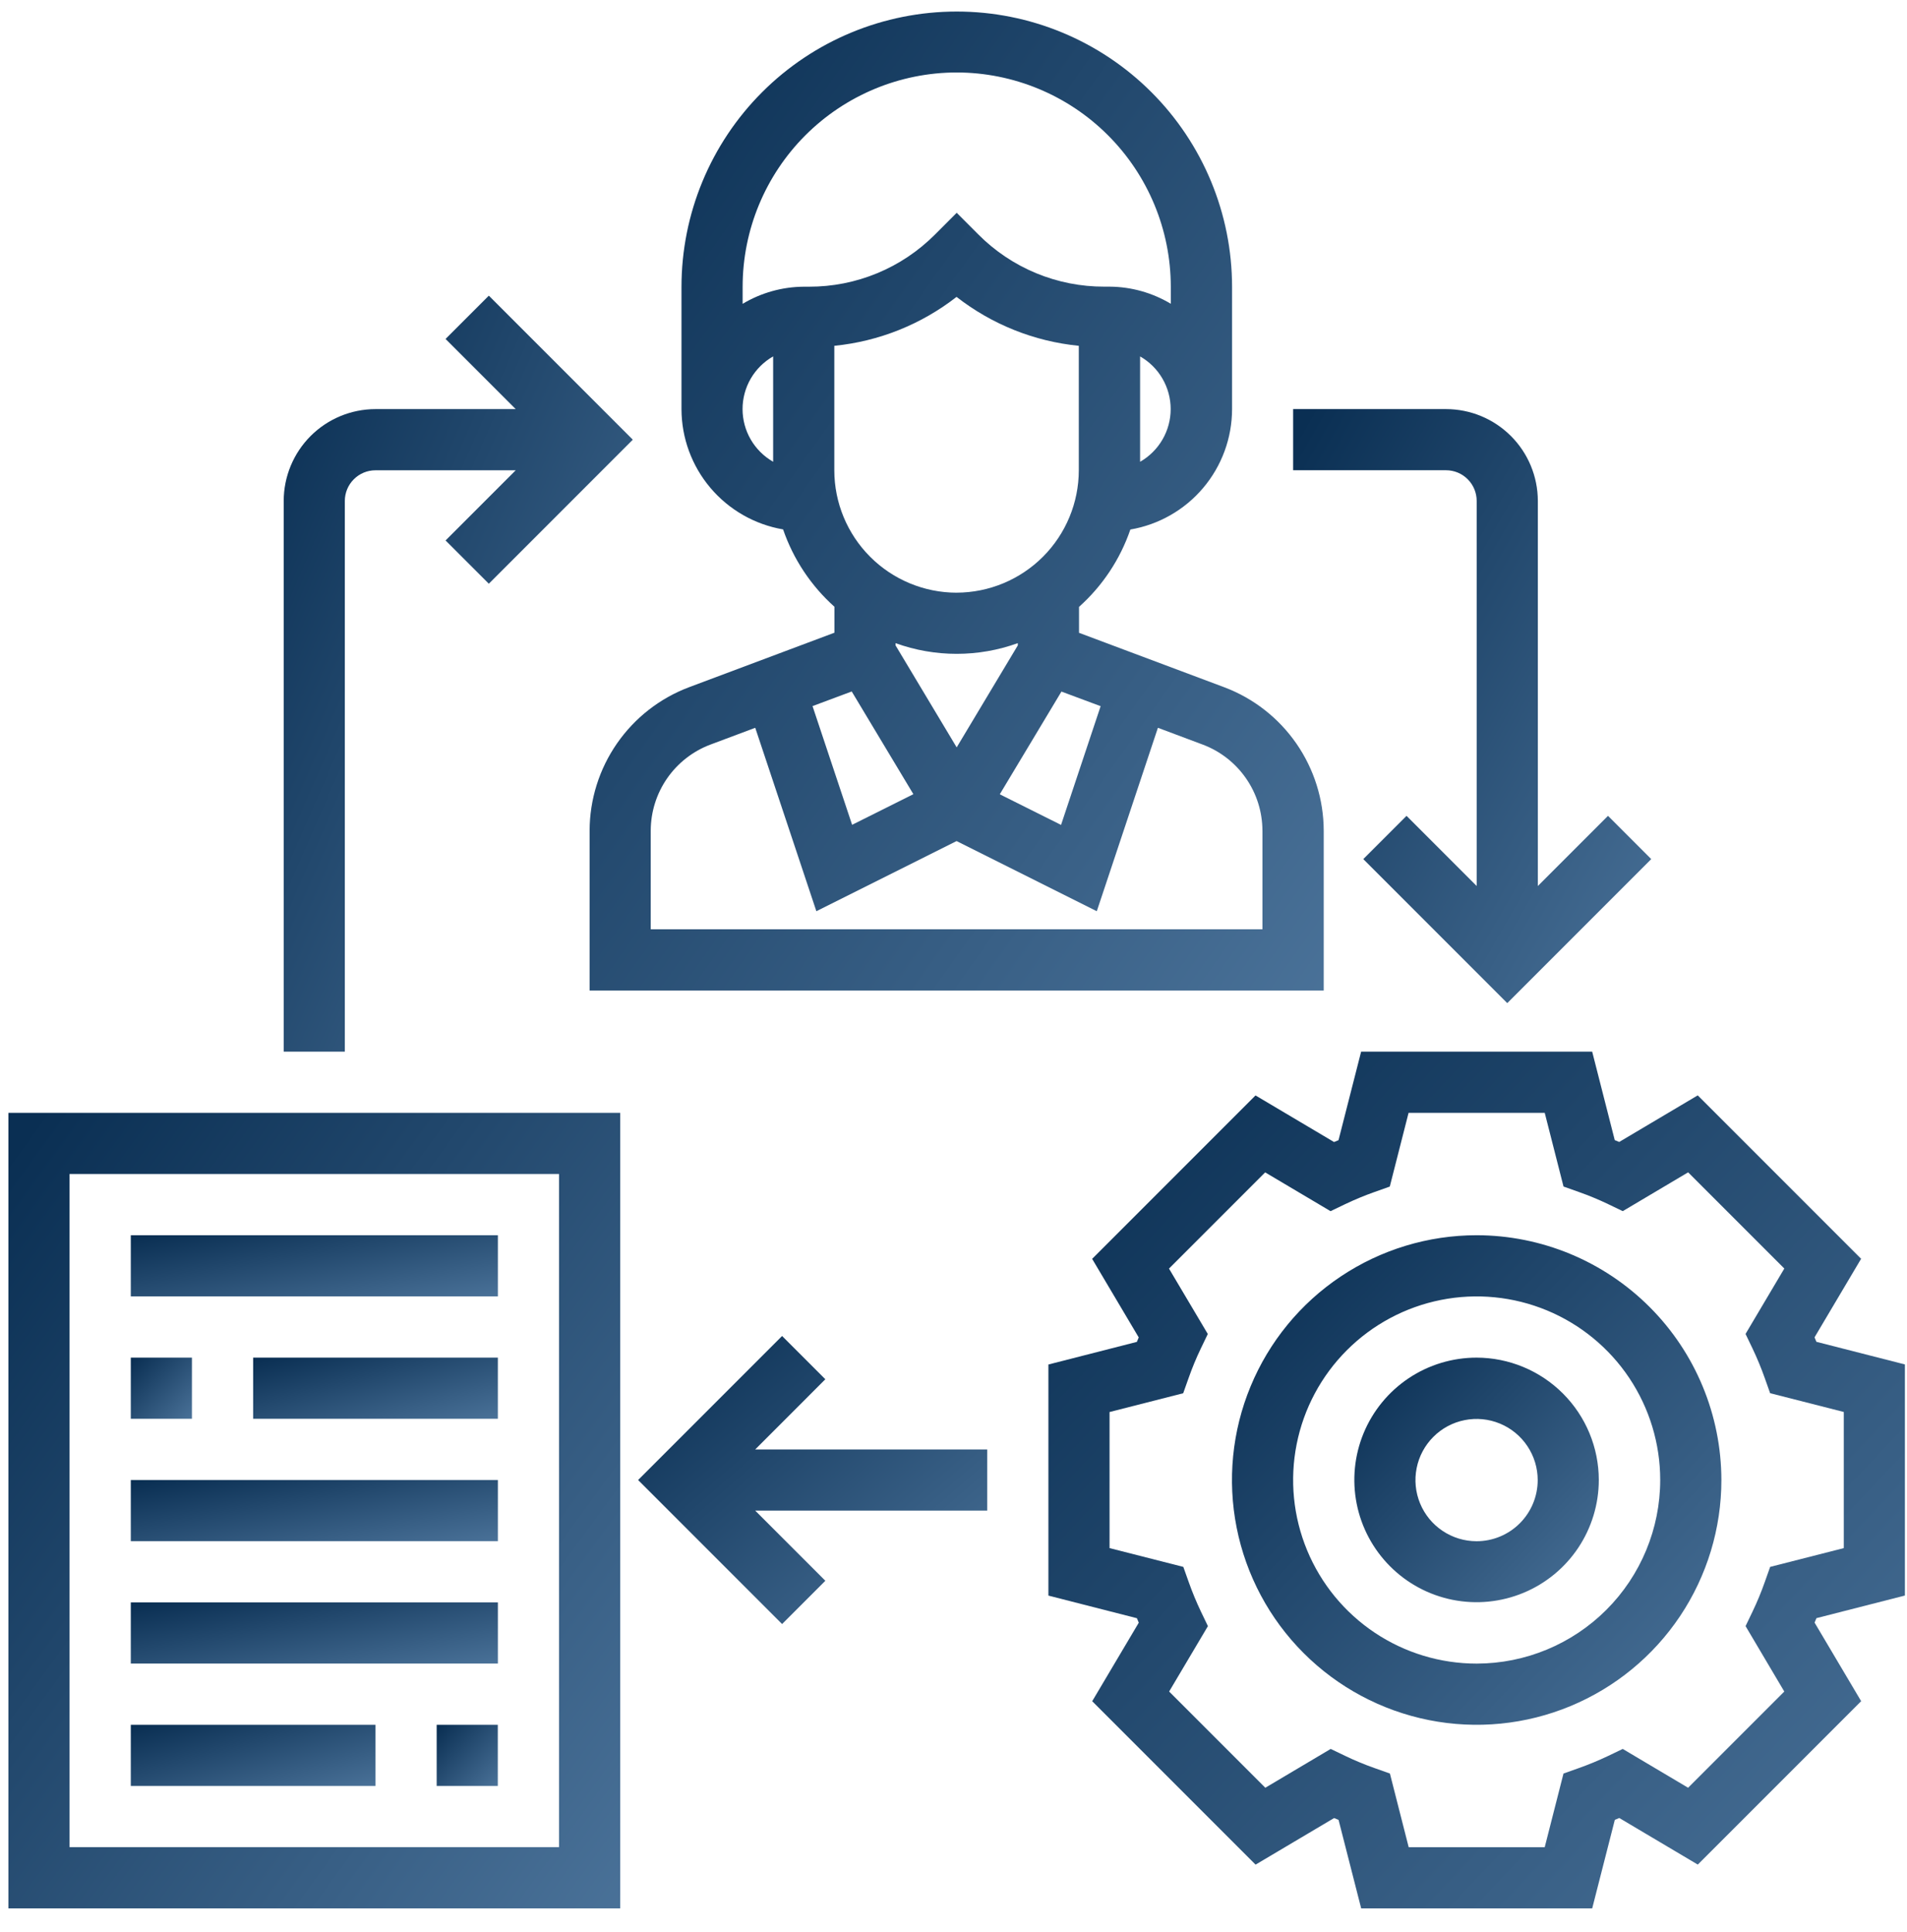 <svg width="78" height="79" viewBox="0 0 78 79" fill="none" xmlns="http://www.w3.org/2000/svg">
<path d="M77.914 65.241V55.791L74.294 54.866C74.269 54.805 74.244 54.744 74.218 54.683L76.123 51.471L69.441 44.789L66.229 46.694L66.046 46.618L65.123 43.001H55.673L54.748 46.621L54.565 46.697L51.353 44.792L44.671 51.474L46.576 54.686C46.55 54.748 46.525 54.809 46.5 54.869L42.882 55.794V65.243L46.502 66.168C46.527 66.229 46.552 66.29 46.578 66.351L44.673 69.562L51.355 76.244L54.567 74.339L54.75 74.415L55.675 78.033H65.124L66.049 74.413L66.232 74.337L69.443 76.242L76.125 69.56L74.22 66.348C74.246 66.286 74.271 66.225 74.296 66.165L77.914 65.241ZM72.981 69.166L69.047 73.1L66.373 71.513L65.773 71.801C65.384 71.986 64.986 72.151 64.58 72.295L63.95 72.519L63.182 75.531H57.618L56.85 72.519L56.22 72.295C55.814 72.152 55.416 71.987 55.028 71.801L54.428 71.513L51.754 73.1L47.82 69.166L49.406 66.492L49.118 65.892C48.933 65.503 48.768 65.105 48.624 64.699L48.4 64.069L45.383 63.301V57.737L48.395 56.969L48.619 56.339C48.762 55.933 48.926 55.534 49.113 55.146L49.401 54.546L47.814 51.872L51.748 47.938L54.422 49.524L55.022 49.236C55.411 49.051 55.809 48.886 56.215 48.742L56.845 48.518L57.613 45.505H63.183L63.951 48.517L64.582 48.741C64.988 48.884 65.386 49.049 65.774 49.235L66.374 49.523L69.048 47.936L72.982 51.87L71.396 54.544L71.684 55.144C71.869 55.533 72.034 55.931 72.178 56.337L72.402 56.967L75.415 57.735V63.301L72.403 64.069L72.179 64.699C72.036 65.105 71.871 65.503 71.685 65.891L71.397 66.491L72.981 69.166Z" fill="url(#paint0_linear)"/>
<path d="M60.399 50.508C58.419 50.508 56.484 51.095 54.838 52.195C53.192 53.294 51.909 54.858 51.152 56.687C50.394 58.515 50.196 60.528 50.582 62.469C50.968 64.411 51.921 66.195 53.321 67.594C54.721 68.994 56.504 69.947 58.446 70.334C60.388 70.72 62.4 70.522 64.229 69.764C66.058 69.006 67.621 67.724 68.721 66.078C69.821 64.431 70.408 62.496 70.408 60.517C70.404 57.863 69.349 55.319 67.473 53.443C65.596 51.566 63.052 50.511 60.399 50.508ZM60.399 68.024C58.914 68.024 57.462 67.584 56.228 66.759C54.993 65.934 54.031 64.761 53.463 63.39C52.895 62.018 52.746 60.508 53.036 59.052C53.325 57.596 54.041 56.258 55.09 55.209C56.14 54.159 57.478 53.444 58.934 53.154C60.39 52.864 61.9 53.013 63.272 53.581C64.643 54.149 65.816 55.112 66.641 56.346C67.465 57.581 67.906 59.032 67.906 60.517C67.904 62.507 67.112 64.416 65.705 65.823C64.297 67.231 62.389 68.022 60.399 68.024Z" fill="url(#paint1_linear)"/>
<path d="M60.395 55.513C59.406 55.513 58.439 55.806 57.617 56.355C56.794 56.905 56.154 57.686 55.775 58.599C55.397 59.513 55.298 60.518 55.491 61.488C55.684 62.458 56.16 63.349 56.859 64.048C57.558 64.748 58.449 65.224 59.419 65.417C60.389 65.61 61.394 65.51 62.308 65.132C63.222 64.754 64.002 64.113 64.552 63.291C65.101 62.468 65.394 61.502 65.394 60.513C65.392 59.187 64.865 57.917 63.927 56.98C62.99 56.043 61.72 55.515 60.395 55.513ZM60.395 63.02C59.9 63.02 59.417 62.873 59.006 62.598C58.594 62.324 58.274 61.933 58.085 61.476C57.896 61.02 57.846 60.517 57.943 60.032C58.039 59.547 58.277 59.102 58.627 58.752C58.976 58.402 59.422 58.164 59.907 58.068C60.392 57.971 60.894 58.021 61.351 58.21C61.808 58.399 62.199 58.72 62.473 59.131C62.748 59.542 62.895 60.025 62.895 60.52C62.895 61.183 62.631 61.819 62.162 62.288C61.694 62.756 61.058 63.02 60.395 63.02Z" fill="url(#paint2_linear)"/>
<path d="M32.03 21.647C32.448 22.863 33.171 23.952 34.13 24.81V25.871L28.181 28.101C26.989 28.55 25.962 29.352 25.236 30.399C24.51 31.446 24.119 32.689 24.116 33.963V40.504H54.143V33.963C54.139 32.69 53.748 31.449 53.024 30.403C52.299 29.357 51.274 28.555 50.084 28.105L44.134 25.875V24.815C45.093 23.958 45.817 22.869 46.234 21.652C47.396 21.454 48.451 20.851 49.212 19.951C49.973 19.051 50.392 17.911 50.394 16.732V11.732C50.394 8.745 49.207 5.881 47.096 3.77C44.984 1.658 42.12 0.472 39.134 0.472C36.147 0.472 33.283 1.658 31.172 3.77C29.06 5.881 27.874 8.745 27.874 11.732V16.732C27.877 17.909 28.295 19.048 29.056 19.947C29.816 20.846 30.869 21.448 32.03 21.647ZM41.63 26.39L39.13 30.56L36.63 26.39V26.298C38.245 26.881 40.014 26.881 41.63 26.298V26.39ZM34.837 28.274L37.359 32.474L34.853 33.726L33.234 28.872L34.837 28.274ZM51.637 33.958V37.997H26.616V33.963C26.618 33.199 26.852 32.454 27.287 31.826C27.722 31.199 28.337 30.718 29.052 30.448L30.891 29.759L33.391 37.259L39.126 34.391L44.861 37.259L47.361 29.759L49.202 30.449C49.916 30.719 50.53 31.199 50.965 31.827C51.4 32.454 51.633 33.199 51.636 33.962L51.637 33.958ZM45.018 28.875L43.399 33.73L40.893 32.478L43.415 28.278L45.018 28.875ZM39.125 24.235C37.799 24.232 36.529 23.705 35.592 22.768C34.655 21.83 34.127 20.56 34.125 19.235V14.14C35.947 13.959 37.681 13.266 39.125 12.14C40.569 13.266 42.302 13.96 44.125 14.14V19.229C44.124 20.554 43.597 21.825 42.661 22.763C41.725 23.701 40.455 24.23 39.13 24.234L39.125 24.235ZM46.632 18.883V14.574C47.012 14.79 47.328 15.104 47.547 15.482C47.767 15.861 47.883 16.29 47.883 16.728C47.883 17.165 47.767 17.595 47.547 17.973C47.328 18.351 47.012 18.665 46.632 18.882V18.883ZM39.13 2.963C41.452 2.966 43.678 3.889 45.319 5.531C46.961 7.173 47.885 9.399 47.888 11.721V12.421C47.132 11.969 46.269 11.727 45.388 11.721H45.173C44.215 11.724 43.266 11.537 42.38 11.171C41.495 10.804 40.691 10.266 40.016 9.587L39.131 8.701L38.246 9.587C37.57 10.266 36.767 10.805 35.882 11.171C34.997 11.538 34.048 11.725 33.09 11.723H32.875C31.994 11.729 31.131 11.971 30.375 12.423V11.723C30.377 9.401 31.3 7.175 32.941 5.533C34.583 3.891 36.808 2.966 39.13 2.963ZM31.623 14.573V18.881C31.243 18.664 30.927 18.35 30.707 17.972C30.488 17.594 30.372 17.164 30.372 16.727C30.372 16.289 30.488 15.86 30.707 15.481C30.927 15.103 31.243 14.79 31.623 14.573Z" fill="url(#paint3_linear)"/>
<path d="M0.345 78.033H25.368V45.504H0.345V78.033ZM2.845 48.004H22.865V75.529H2.845V48.004Z" fill="url(#paint4_linear)"/>
<path d="M5.35 50.508H20.364V53.008H5.35V50.508Z" fill="url(#paint5_linear)"/>
<path d="M5.35 55.513H7.85V58.013H5.35V55.513Z" fill="url(#paint6_linear)"/>
<path d="M10.354 55.513H20.363V58.013H10.354V55.513Z" fill="url(#paint7_linear)"/>
<path d="M5.35 60.517H20.364V63.017H5.35V60.517Z" fill="url(#paint8_linear)"/>
<path d="M5.35 65.522H20.364V68.022H5.35V65.522Z" fill="url(#paint9_linear)"/>
<path d="M17.861 70.526H20.361V73.026H17.861V70.526Z" fill="url(#paint10_linear)"/>
<path d="M5.35 70.526H15.359V73.026H5.35V70.526Z" fill="url(#paint11_linear)"/>
<path d="M33.758 56.397L31.989 54.628L26.1 60.517L31.989 66.406L33.758 64.637L30.889 61.768H40.38V59.268H30.889L33.758 56.397Z" fill="url(#paint12_linear)"/>
<path d="M14.104 20.481C14.105 20.149 14.237 19.831 14.472 19.597C14.706 19.362 15.024 19.23 15.355 19.23H21.093L18.224 22.099L19.994 23.868L25.883 17.979L19.994 12.09L18.224 13.859L21.093 16.728H15.357C14.363 16.729 13.409 17.125 12.705 17.828C12.002 18.532 11.606 19.486 11.604 20.481V43.001H14.104V20.481Z" fill="url(#paint13_linear)"/>
<path d="M60.399 20.481V36.228L57.53 33.359L55.761 35.128L61.65 41.017L67.539 35.128L65.77 33.359L62.901 36.228V20.481C62.899 19.486 62.504 18.532 61.8 17.829C61.096 17.125 60.143 16.729 59.148 16.728H52.892V19.228H59.148C59.48 19.229 59.798 19.361 60.032 19.596C60.267 19.831 60.399 20.149 60.399 20.481Z" fill="url(#paint14_linear)"/>
<defs>
<linearGradient id="paint0_linear" x1="41.691" y1="46.189" x2="79.806" y2="82.307" gradientUnits="userSpaceOnUse">
<stop stop-color="#0A2F53"/>
<stop offset="1" stop-color="#4F779E"/>
</linearGradient>
<linearGradient id="paint1_linear" x1="49.709" y1="52.33" x2="71.489" y2="72.968" gradientUnits="userSpaceOnUse">
<stop stop-color="#0A2F53"/>
<stop offset="1" stop-color="#4F779E"/>
</linearGradient>
<linearGradient id="paint2_linear" x1="55.054" y1="56.423" x2="65.934" y2="66.733" gradientUnits="userSpaceOnUse">
<stop stop-color="#0A2F53"/>
<stop offset="1" stop-color="#4F779E"/>
</linearGradient>
<linearGradient id="paint3_linear" x1="23.095" y1="4.115" x2="64.289" y2="33.394" gradientUnits="userSpaceOnUse">
<stop stop-color="#0A2F53"/>
<stop offset="1" stop-color="#4F779E"/>
</linearGradient>
<linearGradient id="paint4_linear" x1="-0.506" y1="48.464" x2="33.236" y2="73.061" gradientUnits="userSpaceOnUse">
<stop stop-color="#0A2F53"/>
<stop offset="1" stop-color="#4F779E"/>
</linearGradient>
<linearGradient id="paint5_linear" x1="4.839" y1="50.735" x2="5.768" y2="56.02" gradientUnits="userSpaceOnUse">
<stop stop-color="#0A2F53"/>
<stop offset="1" stop-color="#4F779E"/>
</linearGradient>
<linearGradient id="paint6_linear" x1="5.265" y1="55.74" x2="7.985" y2="58.318" gradientUnits="userSpaceOnUse">
<stop stop-color="#0A2F53"/>
<stop offset="1" stop-color="#4F779E"/>
</linearGradient>
<linearGradient id="paint7_linear" x1="10.013" y1="55.74" x2="11.356" y2="60.834" gradientUnits="userSpaceOnUse">
<stop stop-color="#0A2F53"/>
<stop offset="1" stop-color="#4F779E"/>
</linearGradient>
<linearGradient id="paint8_linear" x1="4.839" y1="60.745" x2="5.768" y2="66.029" gradientUnits="userSpaceOnUse">
<stop stop-color="#0A2F53"/>
<stop offset="1" stop-color="#4F779E"/>
</linearGradient>
<linearGradient id="paint9_linear" x1="4.839" y1="65.749" x2="5.768" y2="71.034" gradientUnits="userSpaceOnUse">
<stop stop-color="#0A2F53"/>
<stop offset="1" stop-color="#4F779E"/>
</linearGradient>
<linearGradient id="paint10_linear" x1="17.776" y1="70.753" x2="20.496" y2="73.331" gradientUnits="userSpaceOnUse">
<stop stop-color="#0A2F53"/>
<stop offset="1" stop-color="#4F779E"/>
</linearGradient>
<linearGradient id="paint11_linear" x1="5.009" y1="70.753" x2="6.352" y2="75.847" gradientUnits="userSpaceOnUse">
<stop stop-color="#0A2F53"/>
<stop offset="1" stop-color="#4F779E"/>
</linearGradient>
<linearGradient id="paint12_linear" x1="25.614" y1="55.7" x2="38.325" y2="70.303" gradientUnits="userSpaceOnUse">
<stop stop-color="#0A2F53"/>
<stop offset="1" stop-color="#4F779E"/>
</linearGradient>
<linearGradient id="paint13_linear" x1="11.119" y1="14.903" x2="35.862" y2="25.733" gradientUnits="userSpaceOnUse">
<stop stop-color="#0A2F53"/>
<stop offset="1" stop-color="#4F779E"/>
</linearGradient>
<linearGradient id="paint14_linear" x1="52.394" y1="18.938" x2="75.194" y2="31.967" gradientUnits="userSpaceOnUse">
<stop stop-color="#0A2F53"/>
<stop offset="1" stop-color="#4F779E"/>
</linearGradient>
</defs>
</svg>
